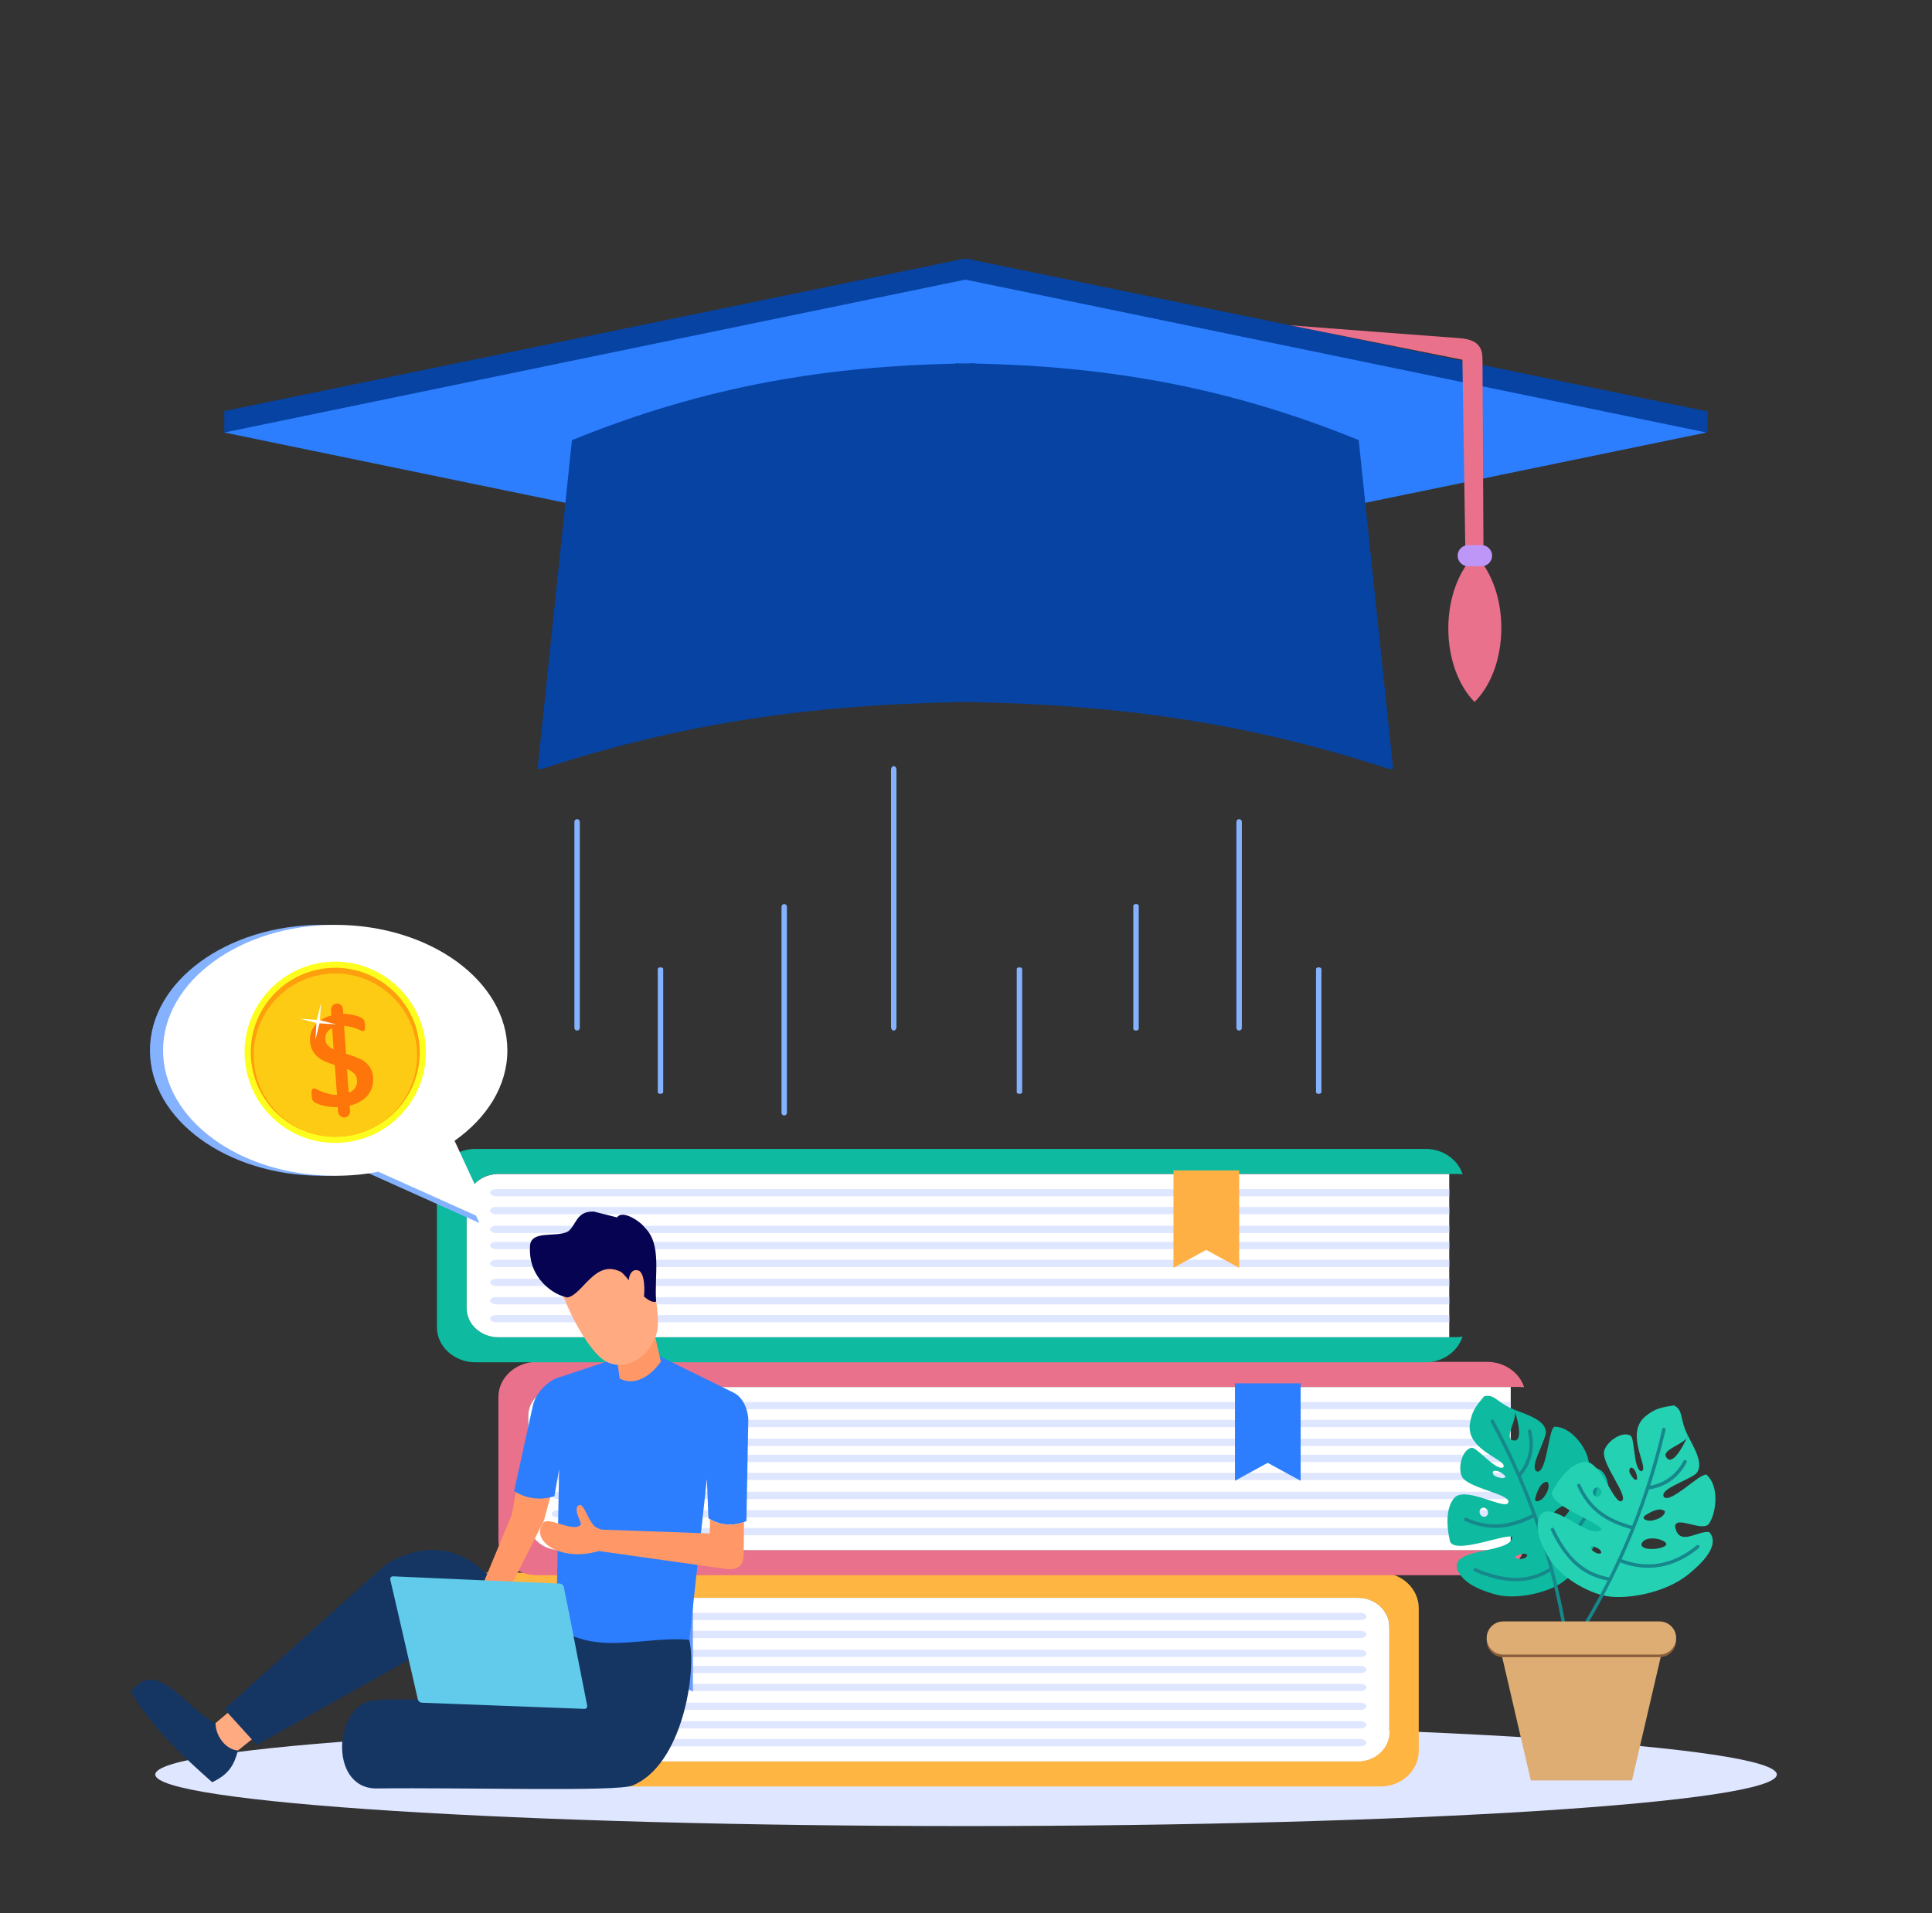 <svg xmlns="http://www.w3.org/2000/svg" enable-background="new 0 0 2000 2000" viewBox="-68.1 -57.842 2136.2 2115.71"><rect x="-68.1" y="-57.842" width="2136.2" height="2115.71" fill="#333333" stroke="none"/><path fill="#dfe6ff" fill-rule="evenodd" d="M1000.2,1961.7c493.5,0,896.3-25.8,896.3-57c0-31.1-402.7-57-896.3-57c-493.9,0-896.6,25.8-896.6,57    C103.5,1935.9,506.3,1961.7,1000.2,1961.7L1000.2,1961.7z" clip-rule="evenodd"/><polygon fill="#0643a3" fill-rule="evenodd" points="179.9 396.8 179.9 420.5 241.6 423 249.9 411.3 589.7 481.3 999.3 565.9 1408.8 481.3 1750.1 411.1 1758.4 423 1820.1 420.2 1820.1 396.8 1816.9 396.6 1408.8 312.3 999.3 228 589.7 312.3" clip-rule="evenodd"/><polygon fill="#2c7efe" fill-rule="evenodd" points="999.3 251.4 1408.8 335.9 1818.6 420.5 1408.8 505 999.3 589.3 589.7 505 179.9 420.5 589.7 335.9" clip-rule="evenodd"/><path fill="#0643a3" fill-rule="evenodd" d="M1009.7,343.8v0.4c139,3,273.8,23.2,424.5,84.7l38.1,363.6h-5.1c-160.5-52.8-306.1-70.7-456-73.7v-0.2     c-4,0-7.9,0-11.9,0c-4,0-7.9,0-11.9,0v0.2c-149.9,3-295.5,20.9-456,73.7h-5.1L564.3,429c150.7-61.5,285.5-81.7,424.5-84.7v-0.4     c3.4,0.2,7,0.2,10.4,0.2C1002.7,344,1006.1,344,1009.7,343.8L1009.7,343.8z" clip-rule="evenodd"/><path fill="#ea718b" fill-rule="evenodd" d="M1548.9,340l-190.7-38.1c62.8,4.9,125.4,9.6,188.2,14.3c23.2,1.9,24.7,13.6,24.7,25.1l1.5,294.6h-19.2     L1548.9,340z" clip-rule="evenodd"/><path fill="#ea718b" fill-rule="evenodd" d="M1562.3,718.5c-17.5-17.7-29-47.5-29-81.3c0-34.1,11.7-64.1,29.6-81.7c17.5,17.7,29,47.5,29,81.1     C1591.9,670.8,1580.2,700.8,1562.3,718.5L1562.3,718.5z" clip-rule="evenodd"/><path fill="#be96f8" fill-rule="evenodd" d="M1555.3,545h14.7c6.4,0,11.7,5.3,11.7,11.7l0,0c0,6.6-5.3,11.7-11.7,11.7h-14.7c-6.4,0-11.7-5.1-11.7-11.7     l0,0C1543.6,550.3,1548.9,545,1555.3,545L1555.3,545z" clip-rule="evenodd"/><path fill="#feb542" fill-rule="evenodd" d="M423.3,1681.5h1035.4c22.9,0,41.9,17.7,41.9,39.1v158.2c0,21.4-19,39.1-41.9,39.1H423.3      c-19.2,0-35.5-12.1-40.4-28.5c2.2,0.4,4.4,0.7,6.6,0.7h1044c19,0,34.6-14.3,34.6-32v-116.7c0-17.4-15.7-32-34.6-32h-1044      c-2.2,0-4.4,0.2-6.6,0.7C387.7,1693.7,404.1,1681.5,423.3,1681.5L423.3,1681.5z" clip-rule="evenodd"/><path fill="#fff" fill-rule="evenodd" d="M397.4,1709.3h1036.1c19,0,34.6,14.6,34.6,32V1858c0,17.7-15.7,32-34.6,32H397.4V1709.3z" clip-rule="evenodd"/><path fill="#dfe6ff" fill-rule="evenodd" d="M397.4,1845.7H1436c3.8,0,6.8,1.8,6.8,4l0,0c0,2-3.1,4-6.8,4H397.4V1845.7z" clip-rule="evenodd"/><path fill="#dfe6ff" fill-rule="evenodd" d="M397.4,1865.5H1436c3.8,0,6.8,1.8,6.8,4l0,0c0,2.2-3.1,4-6.8,4H397.4V1865.5z" clip-rule="evenodd"/><path fill="#dfe6ff" fill-rule="evenodd" d="M397.4,1784.6H1436c3.8,0,6.8,1.8,6.8,4l0,0c0,2.2-3.1,4-6.8,4H397.4V1784.6z" clip-rule="evenodd"/><path fill="#dfe6ff" fill-rule="evenodd" d="M397.4,1804.4H1436c3.8,0,6.8,1.8,6.8,4l0,0c0,2.2-3.1,4-6.8,4H397.4V1804.4z" clip-rule="evenodd"/><path fill="#dfe6ff" fill-rule="evenodd" d="M397.4,1825.2H1436c3.8,0,6.8,1.8,6.8,4l0,0c0,2.2-3.1,4-6.8,4H397.4V1825.2z" clip-rule="evenodd"/><path fill="#dfe6ff" fill-rule="evenodd" d="M397.4,1725.9H1436c3.8,0,6.8,1.8,6.8,4l0,0c0,2.2-3.1,4-6.8,4H397.4V1725.9z" clip-rule="evenodd"/><path fill="#dfe6ff" fill-rule="evenodd" d="M397.4,1745.7H1436c3.8,0,6.8,1.8,6.8,4l0,0c0,2.2-3.1,4-6.8,4H397.4V1745.7z" clip-rule="evenodd"/><path fill="#dfe6ff" fill-rule="evenodd" d="M397.4,1766.7H1436c3.8,0,6.8,1.8,6.8,4l0,0c0,2.2-3.1,4-6.8,4H397.4V1766.7z" clip-rule="evenodd"/><polygon fill="#6799fe" fill-rule="evenodd" points="626.5 1705.4 698 1705.4 698 1813 685.8 1806.2 662.2 1793.4 638.8 1806.2 626.5 1813" clip-rule="evenodd"/><path fill="#ea718b" fill-rule="evenodd" d="M1576.1,1448.3H525.6c-23.4,0-42.6,17.4-42.6,38.8v158.4c0,21.4,19.2,38.8,42.6,38.8h1050.4      c19.4,0,36-12.1,41-28.5c-2.2,0.4-4.4,0.7-6.8,0.7H551c-19.2,0-35.1-14.3-35.1-32v-116.5c0-17.7,15.9-32,35.1-32h1059.3      c2.4,0,4.6,0.2,6.8,0.4C1612,1460.2,1595.5,1448.3,1576.1,1448.3L1576.1,1448.3z" clip-rule="evenodd"/><path fill="#fff" fill-rule="evenodd" d="M1602.3,1476.1H551c-19.2,0-35.1,14.3-35.1,32v116.5c0,17.7,15.9,32,35.1,32h1051.3V1476.1z" clip-rule="evenodd"/><path fill="#dfe6ff" fill-rule="evenodd" d="M1602.3,1612.3H548.6c-3.8,0-6.8,1.8-6.8,4l0,0c0,2.2,3.1,4,6.8,4h1053.7V1612.3z" clip-rule="evenodd"/><path fill="#dfe6ff" fill-rule="evenodd" d="M1602.3,1632.1H548.6c-3.8,0-6.8,1.8-6.8,4l0,0c0,2.2,3.1,4,6.8,4h1053.7V1632.1z" clip-rule="evenodd"/><path fill="#dfe6ff" fill-rule="evenodd" d="M1602.3,1551.1H548.6c-3.8,0-6.8,1.8-6.8,4l0,0c0,2.2,3.1,4,6.8,4h1053.7V1551.1z" clip-rule="evenodd"/><path fill="#dfe6ff" fill-rule="evenodd" d="M1602.3,1571H548.6c-3.8,0-6.8,1.8-6.8,4l0,0c0,2.2,3.1,4,6.8,4h1053.7V1571z" clip-rule="evenodd"/><path fill="#dfe6ff" fill-rule="evenodd" d="M1602.3,1592H548.6c-3.8,0-6.8,1.8-6.8,4l0,0c0,2.2,3.1,4,6.8,4h1053.7V1592z" clip-rule="evenodd"/><path fill="#dfe6ff" fill-rule="evenodd" d="M1602.3,1492.7H548.6c-3.8,0-6.8,1.8-6.8,4l0,0c0,2,3.1,4,6.8,4h1053.7V1492.7z" clip-rule="evenodd"/><path fill="#dfe6ff" fill-rule="evenodd" d="M1602.3,1512.5H548.6c-3.8,0-6.8,1.8-6.8,4l0,0c0,2.2,3.1,4,6.8,4h1053.7V1512.5z" clip-rule="evenodd"/><path fill="#dfe6ff" fill-rule="evenodd" d="M1602.3,1533.3H548.6c-3.8,0-6.8,1.8-6.8,4l0,0c0,2.2,3.1,4,6.8,4h1053.7V1533.3z" clip-rule="evenodd"/><polygon fill="#2c7efe" fill-rule="evenodd" points="1370 1472.1 1297.4 1472.1 1297.4 1579.8 1309.8 1573 1333.6 1560 1357.4 1573 1370 1579.8" clip-rule="evenodd"/><g><path fill="#0ebaa0" fill-rule="evenodd" d="M1508.1,1212.8H457.6c-23.4,0-42.6,17.4-42.6,38.8v158.4c0,21.4,19.2,38.8,42.6,38.8h1050.4      c19.4,0,36-12.1,41-28.5c-2.2,0.4-4.4,0.7-6.8,0.7H483c-19.2,0-35.1-14.3-35.1-32v-116.5c0-17.7,15.9-32,35.1-32h1059.3      c2.4,0,4.6,0.2,6.8,0.4C1544,1224.7,1527.5,1212.8,1508.1,1212.8L1508.1,1212.8z" clip-rule="evenodd"/><path fill="#fff" fill-rule="evenodd" d="M1534.3,1240.6H483c-19.2,0-35.1,14.3-35.1,32v116.5c0,17.7,15.9,32,35.1,32h1051.3V1240.6z" clip-rule="evenodd"/><path fill="#dfe6ff" fill-rule="evenodd" d="M1534.3,1376.7H480.6c-3.8,0-6.8,1.8-6.8,4l0,0c0,2.2,3.1,4,6.8,4h1053.7V1376.7z" clip-rule="evenodd"/><path fill="#dfe6ff" fill-rule="evenodd" d="M1534.3,1396.6H480.6c-3.8,0-6.8,1.8-6.8,4l0,0c0,2.2,3.1,4,6.8,4h1053.7V1396.6z" clip-rule="evenodd"/><path fill="#dfe6ff" fill-rule="evenodd" d="M1534.3,1315.6H480.6c-3.8,0-6.8,1.8-6.8,4l0,0c0,2.2,3.1,4,6.8,4h1053.7V1315.6z" clip-rule="evenodd"/><path fill="#dfe6ff" fill-rule="evenodd" d="M1534.3,1335.5H480.6c-3.8,0-6.8,1.8-6.8,4l0,0c0,2.2,3.1,4,6.8,4h1053.7V1335.5z" clip-rule="evenodd"/><path fill="#dfe6ff" fill-rule="evenodd" d="M1534.3,1356.4H480.6c-3.8,0-6.8,1.8-6.8,4l0,0c0,2.2,3.1,4,6.8,4h1053.7V1356.4z" clip-rule="evenodd"/><path fill="#dfe6ff" fill-rule="evenodd" d="M1534.3,1257.2H480.6c-3.8,0-6.8,1.8-6.8,4l0,0c0,2,3.1,4,6.8,4h1053.7V1257.2z" clip-rule="evenodd"/><path fill="#dfe6ff" fill-rule="evenodd" d="M1534.3,1277H480.6c-3.8,0-6.8,1.8-6.8,4l0,0c0,2.2,3.1,4,6.8,4h1053.7V1277z" clip-rule="evenodd"/><path fill="#dfe6ff" fill-rule="evenodd" d="M1534.3,1297.8H480.6c-3.8,0-6.8,1.8-6.8,4l0,0c0,2.2,3.1,4,6.8,4h1053.7V1297.8z" clip-rule="evenodd"/><polygon fill="#ffb044" fill-rule="evenodd" points="1302 1236.6 1229.4 1236.6 1229.4 1344.3 1241.8 1337.5 1265.6 1324.5 1289.4 1337.5 1302 1344.3" clip-rule="evenodd"/></g><g><path fill="#0ebaa0" fill-rule="evenodd" d="M1652.2,1696.4c20.6-10,51-46.8,56.4-81.2c1.7-10.5,7.4-46.9-13.8-49.7       c-10.9,6.8-14.1,35.2-32.6,20.2c-6.8-9.9,26.2-14.8,26.4-26.5c-1.9-15.8-20-39.9-38.3-39.1c-6.5,4.7-8,50.2-18.5,49.6       c-9.7-3,6.2-28.1,9.3-42.1c1.6-14.5-21.3-21-34.8-26.4c6,17.6,7.5,33.1,1,34.1c-15.8,0.5,4.6-25.7-1-34.1       c-19.6-7.8-21.6-17.7-33.4-14.8c-9.5,11.3-13.6,16.7-15.8,30.6c-4,30.2,43.1,39.7,36.9,48c-8.3,4.3-30.1-23.8-35.4-21.6       c-11.5,2.8-15.8,26.9-8.5,34.3c10.8,11,51.1,17.4,49.7,25.6c-1.7,10.5-44.9-17.1-59-5.5c-10.6,10.7-9.4,32.4-6.1,46.7       c0.6,20.2,66.4-8.7,69.3-2c-2.9,18.9-72.7,10.3-59.8,37.8c8.2,14.1,23.5,19.9,38.9,24.6       C1606.5,1712.2,1637.7,1704,1652.2,1696.4L1652.2,1696.4z M1570.1,1610.1c2.2-1.2,5.1-0.2,6.5,2.3c1.3,2.5,0.6,5.5-1.6,6.7       c-2.2,1.2-5.2,0.2-6.5-2.3S1567.9,1611.3,1570.1,1610.1L1570.1,1610.1z M1629.5,1598.7c-1.8,7.5,8.2,2.2,10-1.6       c3.2-4.2,6.6-11.1,3.4-16.1C1636.2,1580.7,1632.1,1589.3,1629.5,1598.7L1629.5,1598.7z M1647.8,1625.6       c-5.3-10,14.7-21.8,20.2-18.8C1671.9,1611,1653.3,1631.6,1647.8,1625.6L1647.8,1625.6z M1608.5,1662.8c-3.8,1.9,2,4.2,4.3,3.6       c2.9-0.2,7.1-1.2,7.9-4.3C1618.4,1659.2,1613.3,1660.6,1608.5,1662.8L1608.5,1662.8z M1583.5,1569c4.6-1.2,10,2.6,13,5.9       c-1,3.4-6,1.6-9.2,0.7C1583.7,1574.8,1580.7,1570.9,1583.5,1569L1583.5,1569z" clip-rule="evenodd"/><path fill="#16888c" d="M1664.4,1768.9c-0.3-0.3-0.5-0.7-0.6-1.1c-13.1-91-40.4-173.7-83.6-253         c-0.5-0.9-0.2-2.1,0.8-2.6c0.9-0.5,2.1-0.2,2.6,0.8c22.7,41.7,41.5,85.6,55.7,130.4c12.6,39.7,22.1,81.3,28.3,123.9         c0.2,1-0.6,2-1.6,2.2C1665.4,1769.6,1664.8,1769.3,1664.4,1768.9z"/><path fill="#16888c" d="M1610.1,1575.5c-0.7-0.7-0.8-1.8-0.1-2.6c11.8-13.7,15.6-29.6,11.3-47.4         c-0.2-1,0.4-2.1,1.4-2.3c1-0.2,2.1,0.4,2.3,1.4c2.2,9.1,2.4,17.9,0.6,26.1c-1.9,8.9-6.2,17.2-12.7,24.7         C1612.2,1576.2,1611,1576.3,1610.1,1575.5C1610.1,1575.6,1610.1,1575.5,1610.1,1575.5z"/><path fill="#16888c" d="M1639.7,1656.3c-0.2-0.2-0.4-0.4-0.5-0.7c-0.4-1,0.2-2.1,1.2-2.4         c30.1-10.6,48.6-33.8,53.7-67.1c0.2-1,1.1-1.8,2.2-1.6c1,0.2,1.8,1.1,1.6,2.2c-5.3,34.8-24.7,59.1-56.2,70.2         C1640.9,1657,1640.2,1656.8,1639.7,1656.3z"/><path fill="#16888c" d="M1551.2,1623.9c-0.6-0.5-0.7-1.4-0.4-2.1c0.4-1,1.6-1.4,2.5-1         c24.6,10.9,46.2,9.6,74.6-4.7c0.9-0.5,2.1-0.1,2.6,0.9c0.5,0.9,0.1,2.1-0.9,2.6c-14.2,7.1-26.2,11-37.8,12         c-13.2,1.2-26.3-1.2-40-7.3C1551.6,1624.2,1551.4,1624.1,1551.2,1623.9z"/><path fill="#16888c" d="M1561.7,1679.7c-0.5-0.5-0.7-1.4-0.4-2.1c0.4-1,1.6-1.4,2.5-1         c42.3,18.4,66.3,9.2,82.5-0.9c0.9-0.6,2.1-0.3,2.6,0.6c0.6,0.9,0.3,2.1-0.6,2.6c-17,10.6-42.1,20.3-86.1,1.2         C1562.1,1680,1561.9,1679.8,1561.7,1679.7z"/><path fill="#24d1b3" fill-rule="evenodd" d="M1703.2,1706.3c22,6.2,69.2-1.1,96-23.4c8.2-6.7,36.7-30.2,22.7-46.3       c-12.6-2.2-33.9,17-37.9-6.5c1.5-11.9,29.4,6.3,37.3-2.4c9-13.1,11.5-43.1-2.8-54.7c-8-0.8-39.3,32.2-46.8,24.8       c-5.2-8.7,23.3-16.9,34.9-25.3c10.8-9.7-2-29.8-8.5-42.8c-7.2,17.2-16.4,29.8-21.9,26.2c-12.2-10.1,20.5-16.2,21.9-26.2       c-9.5-18.9-4.4-27.5-15.2-33.2c-14.6,2.1-21.3,3.5-32.1,12.4c-23,20,5.9,58.3-4.2,60.4c-9-2.3-6.8-37.9-12.2-39.6       c-10.5-5.5-29.6,9.6-29.1,20.1c0.8,15.4,26.7,46.8,20.1,52.1c-8.2,6.7-22.3-42.6-40.5-43.2c-15,0.9-28.5,18-35.5,30.8       c-12.9,15.5,55.4,37.5,53.2,44.5c-14.7,12.2-61.2-40.5-69.8-11.4c-3.2,16,4.4,30.5,12.8,44.2       C1658.5,1687.8,1687.4,1702.3,1703.2,1706.3L1703.2,1706.3z M1699,1587.3c2.5,0.6,4,3.3,3.4,6c-0.7,2.8-3.2,4.5-5.7,3.9       c-2.5-0.6-4-3.3-3.4-6C1694,1588.5,1696.5,1586.7,1699,1587.3L1699,1587.3z M1751.1,1618.1c-6.4,4.4,4.7,7.1,8.6,5.4       c5.2-1.1,12.4-3.9,13.2-9.8C1768,1609.1,1759.2,1612.7,1751.1,1618.1L1751.1,1618.1z M1746.8,1650.3c2.7-11,25.5-6.5,27.6-0.7       C1774.7,1655.4,1747.1,1658.5,1746.8,1650.3L1746.8,1650.3z M1692.8,1652.2c-4.1-1.1-1.3,4.5,0.8,5.5c2.3,1.8,6.1,3.7,8.8,2       C1702.6,1656,1697.9,1653.7,1692.8,1652.2L1692.8,1652.2z M1736.3,1565.3c4.3,2.2,5.7,8.5,5.8,13c-3,1.9-5.5-2.8-7.3-5.6       C1732.6,1569.9,1733,1565,1736.3,1565.3L1736.3,1565.3z" clip-rule="evenodd"/><g><path fill="#16888c" d="M1664.9,1769.9c-0.6-0.6-0.8-1.6-0.3-2.4c50.5-76.8,85-156.9,105.2-244.8         c0.2-1,1.3-1.7,2.3-1.4c1,0.2,1.7,1.3,1.4,2.3c-10.7,46.3-25.7,91.6-44.8,134.5c-16.9,38.1-37.4,75.6-61,111.5         c-0.6,0.9-1.8,1.1-2.7,0.5C1665,1770.1,1664.9,1770,1664.9,1769.9z"/><path fill="#16888c" d="M1752.4,1589.1c-0.3-0.3-0.5-0.7-0.6-1.1c-0.1-1,0.6-2,1.6-2.2         c17.9-2.4,31.3-11.9,40-28c0.5-0.9,1.7-1.3,2.6-0.8c0.9,0.5,1.3,1.7,0.8,2.6c-9.2,17.3-23.6,27.4-42.8,30         C1753.4,1589.7,1752.8,1589.5,1752.4,1589.1z"/><path fill="#16888c" d="M1721,1669.1c-0.5-0.5-0.7-1.3-0.4-2.1c0.4-1,1.5-1.5,2.5-1.1         c29.5,12,58.8,7,84.7-14.6c0.8-0.7,2-0.6,2.7,0.2c0.7,0.8,0.6,2-0.2,2.7c-27,22.5-57.7,27.8-88.6,15.2         C1721.4,1669.5,1721.2,1669.3,1721,1669.1z"/><path fill="#16888c" d="M1693.1,1611c-6.9-6.8-12.6-15.2-17.2-25.2c-0.4-1,0-2.1,0.9-2.5c1-0.4,2.1,0,2.5,0.9         c11.1,24.5,28.2,37.8,58.9,45.9c1,0.3,1.6,1.3,1.4,2.3c-0.3,1-1.3,1.6-2.3,1.4c-15.4-4.1-26.9-9.2-36.3-16.1         C1698.2,1615.7,1695.6,1613.4,1693.1,1611z"/><path fill="#16888c" d="M1670.7,1670.1c-8.3-8.2-16.4-19.6-23.9-35.6c-0.4-1,0-2.1,0.9-2.5         c1-0.4,2.1,0,2.5,0.9c19.4,41.9,43.5,50.8,62.4,54c1,0.2,1.7,1.2,1.6,2.2c-0.2,1-1.2,1.7-2.2,1.6         C1699.5,1688.5,1684.9,1684,1670.7,1670.1z"/></g><polygon fill="#dead73" points="1774.4 1747.9 1736.4 1911.2 1624.5 1911.2 1586.6 1747.9"/><path fill="#8b5e3c" d="M1766.9,1774.9H1594c-10.1,0-18.3-8.2-18.3-18.3l0,0c0-10.1,8.2-18.3,18.3-18.3h172.9     c10.1,0,18.3,8.2,18.3,18.3l0,0C1785.2,1766.7,1777,1774.9,1766.9,1774.9z"/><path fill="#dead73" d="M1766.9,1772H1594c-10.1,0-18.3-8.2-18.3-18.3l0,0c0-10.1,8.2-18.3,18.3-18.3h172.9     c10.1,0,18.3,8.2,18.3,18.3l0,0C1785.2,1763.8,1777,1772,1766.9,1772z"/></g><g><path fill="#84b2fe" d="M1302,1081.9c-1.7,0-3-1.3-3-3V851.1c0-1.7,1.3-3,3-3s3,1.3,3,3v227.8       C1305,1080.6,1303.7,1081.9,1302,1081.9z"/><path fill="#84b2fe" d="M570,1081.9c-1.7,0-3-1.3-3-3V851.1c0-1.7,1.3-3,3-3c1.7,0,3,1.3,3,3v227.8       C573,1080.6,571.7,1081.9,570,1081.9z"/><path fill="#84b2fe" d="M799,1175.8c-1.7,0-3-1.3-3-3V945c0-1.7,1.3-3,3-3c1.7,0,3,1.3,3,3v227.8       C802,1174.4,800.7,1175.8,799,1175.8z"/><path fill="#84b2fe" d="M920.1,1081.9c-1.7,0-3-1.7-3-3.8V793.3c0-2.1,1.3-3.8,3-3.8c1.7,0,3,1.7,3,3.8v284.8       C923.1,1080.2,921.8,1081.9,920.1,1081.9z"/><path fill="#84b2fe" d="M1188,1081.9c-1.7,0-3-0.8-3-1.8V943.8c0-1,1.3-1.8,3-1.8s3,0.8,3,1.8v136.3       C1191,1081.1,1189.7,1081.9,1188,1081.9z"/><path fill="#84b2fe" d="M1390,1151.9c-1.7,0-3-0.8-3-1.8v-136.3c0-1,1.3-1.8,3-1.8s3,0.8,3,1.8v136.3       C1393,1151.1,1391.7,1151.9,1390,1151.9z"/><path fill="#84b2fe" d="M662.2,1151.9c-1.7,0-3-0.8-3-1.8v-136.3c0-1,1.3-1.8,3-1.8c1.7,0,3,0.8,3,1.8v136.3       C665.2,1151.1,663.9,1151.9,662.2,1151.9z"/><path fill="#84b2fe" d="M1059.1,1151.9c-1.7,0-3-0.8-3-1.8v-136.3c0-1,1.3-1.8,3-1.8c1.7,0,3,0.8,3,1.8v136.3       C1062.1,1151.1,1060.8,1151.9,1059.1,1151.9z"/></g><g><path fill="#153663" fill-rule="evenodd" d="M195,1878.1l-24.9-30.2c-33-16.1-64.7-73.8-93.3-34.8c22,38.7,59.3,73.3,89.7,100.1     C185.5,1904.3,190.9,1893.5,195,1878.1L195,1878.1z" clip-rule="evenodd"/><path fill="#ffaa81" fill-rule="evenodd" d="M194,1827.8l24.9,31.1l-23.8,19.2c-12-0.5-24.6-14.1-24.9-30.2L194,1827.8z" clip-rule="evenodd"/><path fill="#153663" fill-rule="evenodd" d="M629.3,1710.2l-82.3,30.9c-27.7-21.4-55.3-42.6-83.2-63.8c-33.5-28.8-73.1-25.9-106.5-4.1l-177.3,159.2     l35.8,39.5L399,1769.4l59.4,55.7c-37.1-0.9-75.2-5.7-111.2-2.4c-45.2,1-53.4,96.3,0,97.4c99.3-1.2,266.5,3.8,283.9-3.2     c55.4-22.5,71.4-125.8,62.9-161.2L629.3,1710.2z" clip-rule="evenodd"/><polygon fill="#ff9866" fill-rule="evenodd" points="546.2 1576.3 506.5 1569.3 497.9 1617 444.5 1745.7 467.6 1754.1 533.3 1623.9" clip-rule="evenodd"/><path fill="#2c7efe" fill-rule="evenodd" d="M546.9,1741.1c45,33,98.2,9.9,147.2,14.7l19.4-178.2c0.5,14.6,1.1,29.3,1.7,43.7c16.1,10.2,32.1,7.5,42,3.1     l2.1-112.7c-0.4-8.3-4.3-23.8-17-29.7l-97.4-47.9l-98.3,32.5c-10.9,4.8-22.1,16.7-25.3,29.2c-7.2,32.8-13.7,62.3-20.9,95.3     c11,7.4,27.1,11.4,44.5,5.8l5.2-29.8L546.9,1741.1z" clip-rule="evenodd"/><path fill="#ff9866" fill-rule="evenodd" d="M610.8,1421.5l43.3-10.9l8.5,37.5c-15.2,21.2-32.6,25.6-45.5,18.6L610.8,1421.5z" clip-rule="evenodd"/><path fill="#ffaa81" fill-rule="evenodd" d="M635.8,1317.6c-29.1,10.3-58.1,20.7-87.3,31c-1.2,20.7,32.2,90,55,100.1c28.4,12.7,56-17.6,55.8-42.2     C660.3,1383.6,649.3,1332,635.8,1317.6L635.8,1317.6z" clip-rule="evenodd"/><path fill="#060352" fill-rule="evenodd" d="M617.3,1348.3c-27.8-13.1-41.1,25.6-57.9,28.8c-15.6-2.6-43.2-21.4-41.5-55.6     c-0.4-19.8,28.9-10.2,42.1-17.4c9.5-7.4,9-22.8,28.6-22l25.6,6.5c5.7-9,25.7,4.3,30.8,11.4c19.1,18.7,10.2,53.1,12.4,81.6     C645.6,1386.2,622.4,1348.7,617.3,1348.3L617.3,1348.3z" clip-rule="evenodd"/><path fill="#ffaa81" fill-rule="evenodd" d="M643.9,1376.3c-17.9,3.6-20.8-3.4-16.7-18.4c0.2-6.5,4.4-13.7,11.7-10.1     C644.8,1352.1,644.8,1368.4,643.9,1376.3L643.9,1376.3z" clip-rule="evenodd"/><path fill="#ff9866" fill-rule="evenodd" d="M466.5,1759.4c-2.2,10.1,17.1,27.8,9.7,31.1c-7.3,2.9-13.9-14.6-16.7-13.4c-11.9,1.9-10.6,35.6-20.6,36     c-24.6,1.3-25.8-40.2,6.5-68.3l18.5,3.9C466,1749.4,468.5,1747.7,466.5,1759.4L466.5,1759.4z" clip-rule="evenodd"/><path fill="#ff9866" fill-rule="evenodd" d="M754.5,1625.4l-0.3,37c-0.4,10-5.6,16.2-18.9,15L593,1657.4l2.2-23.6l121.5,4.3l0.2-15.7     C731,1630.6,745,1628.9,754.5,1625.4L754.5,1625.4z" clip-rule="evenodd"/><path fill="#ff9866" fill-rule="evenodd" d="M592.5,1632.1c-9.8-3.5-14.4-29.4-21-25c-6.5,4.9,4.8,19.8,2.3,21.5c-8.1,8.9-35.9-10.1-41.5-2     c-14.3,20.2,20.2,43.3,61.3,31l6.8-17.7C600.6,1637.9,603.4,1636.6,592.5,1632.1L592.5,1632.1z" clip-rule="evenodd"/><path fill="#62cbec" fill-rule="evenodd" d="M366.6,1685.5c30.8,1.4,61.6,2.7,92.3,4.1c30.8,1.4,61.3,2.7,91.9,3.9c2,0.1,4.4,2,4.6,4.2     c4.5,22.2,8.8,44.3,13,66.1c4.3,21.6,8.5,43.2,12.7,64.5c0.5,2.2-0.9,3.8-3.1,3.8c-29.7-1.1-59.6-2.3-89.5-3.4     c-29.9-1.1-59.8-2.3-89.9-3.4c-2.2-0.1-4.4-1.8-4.8-4.1c-4.9-21.5-9.8-43.1-14.9-65.1c-5.1-22-10.1-44.2-15.4-66.6     C363,1687.2,364.3,1685.4,366.6,1685.5L366.6,1685.5z" clip-rule="evenodd"/></g><g><path fill="#84b2fe" d="M287.9,965c105.1,0,190.4,62.4,190.4,138.8c0,39.3-22.5,74.7-58.4,100l42.1,91L335.7,1238      c-15.2,3.1-31.2,4.5-47.8,4.5c-105.1,0-190.2-62.1-190.2-138.8C97.8,1027.4,182.9,965,287.9,965L287.9,965z"/><path fill="#fff" d="M302.5,965c105.1,0,190.4,62.4,190.4,138.8c0,39.3-22.5,74.7-58.4,100l42.1,91L350.2,1238      c-15.2,3.1-31.2,4.5-47.8,4.5c-105.1,0-190.2-62.1-190.2-138.8C112.3,1027.4,197.4,965,302.5,965L302.5,965z"/><path fill="#fefe1e" fill-rule="evenodd" d="M295.6,1005.9c55.1-3.8,103,37.9,107,93c3.8,55.3-37.9,103.2-93,107c-55.3,4-103.2-37.7-107-93      C198.6,1057.8,240.3,1009.9,295.6,1005.9L295.6,1005.9z" clip-rule="evenodd"/><path fill="#fe9f0e" fill-rule="evenodd" d="M296,1012.7c51.5-3.6,96.2,35.3,99.8,86.8c3.6,51.3-35.3,96-86.8,99.6c-51.5,3.6-96-35.1-99.6-86.6      C205.8,1061,244.5,1016.4,296,1012.7L296,1012.7z" clip-rule="evenodd"/><path fill="#fecb14" fill-rule="evenodd" d="M296.4,1019c49.7-3.4,93,34.1,96.4,83.8c3.6,49.9-34.1,93-83.8,96.4c-49.7,3.6-92.8-34.1-96.4-83.8      C209.2,1065.6,246.7,1022.6,296.4,1019L296.4,1019z" clip-rule="evenodd"/><path fill="#fe7509" fill-rule="evenodd" d="M344.5,1133.8c0.2,4.8-0.4,9.2-2,13c-1.6,3.8-4,7.2-7.2,10c-3.2,2.6-7,5-11.6,6.6c-1.8,0.6-3.4,1-5.2,1.4      l0.4,6.2c0.4,3.6-2.4,6.8-6,7l0,0c-3.8,0.2-6.8-2.6-7.2-6.2l-0.4-5.2c-2.4,0-4.8,0-7-0.2c-3.2-0.4-6-0.8-8.6-1.4      c-2.6-0.6-4.6-1.2-6.4-2c-1.8-0.8-3.2-1.4-4-2c-0.8-0.6-1.6-1.6-2-2.8c-0.4-1.2-0.8-2.8-0.8-5c-0.2-1.4-0.2-2.4,0-3.4      c0-0.8,0.2-1.6,0.2-2.2c0.2-0.6,0.6-1,1-1.2c0.4-0.2,0.8-0.4,1.2-0.4c0.8-0.2,2,0.2,3.6,1c1.6,1,3.6,1.8,6,2.8      c2.4,0.8,5.2,1.6,8.2,2.4c2.4,0.6,5,0.8,7.8,0.8l-2.4-32.9l-1-0.4c-3.2-1-6.2-2-9.2-3.4c-3-1.2-5.8-2.8-8.2-4.8      c-2.4-2-4.6-4.4-6.2-7.4c-1.6-2.8-2.4-6.2-2.8-10.4c-0.2-3.6,0.2-7.2,1.4-10.6c1.4-3.4,3.4-6.6,6.2-9.2c2.8-2.8,6.4-5,10.6-7      c1.8-0.6,3.4-1.2,5.4-1.8l-0.4-6c-0.2-3.6,2.4-6.8,6.2-7l0,0c3.6-0.4,6.8,2.4,7,6l0.4,5.4c1.6,0,3.2,0,4.8,0.2      c2.6,0.2,4.8,0.6,7,1.2c2.2,0.4,4,1,5.6,1.6c1.4,0.8,2.6,1.2,3.4,1.8c0.8,0.6,1.4,1,1.6,1.4c0.4,0.4,0.6,0.8,0.8,1.4      c0,0.4,0.2,1,0.4,1.8c0.2,0.8,0.2,1.6,0.4,2.8c0,1.2,0,2.2,0,3c0,0.8-0.2,1.6-0.4,2.2c-0.2,0.6-0.4,1-0.8,1.2      c-0.4,0.2-0.8,0.4-1.2,0.4c-0.6,0-1.6-0.2-3-1c-1.2-0.6-2.8-1.2-4.8-2c-2.2-0.8-4.4-1.4-7.2-2c-1.6-0.4-3.6-0.6-5.8-0.6      l2.2,30.7c1.2,0.4,2.2,0.8,3.2,1c3.2,1,6.4,2.2,9.4,3.4c3.2,1.2,6,2.8,8.4,4.6c2.4,2,4.4,4.2,6,7      C343.1,1126.4,344.1,1129.8,344.5,1133.8L344.5,1133.8z M317.4,1150.6c1.8-0.6,3.2-1.4,4.4-2.4c1.8-1.4,3-3,3.8-5      c1-2,1.2-4.2,1-6.8c-0.2-2.6-1-4.8-2.6-6.4c-1.4-1.6-3.4-3.2-5.8-4.4c-0.8-0.4-1.6-0.8-2.6-1.2L317.4,1150.6z M299.2,1079.3      c-1.4,0.6-2.8,1.4-3.8,2.4c-1.4,1.2-2.4,2.8-3,4.4c-0.6,1.8-0.8,3.6-0.8,5.4c0.2,2.8,1.2,5,2.6,6.6c1.6,1.8,3.6,3.2,6,4.4      c0.2,0.2,0.4,0.2,0.6,0.4L299.2,1079.3z" clip-rule="evenodd"/><polygon fill="#fff" fill-rule="evenodd" points="286.8 1051.6 285.6 1070.5 304 1075.1 285.2 1073.9 280.6 1092.3 281.8 1073.5 263.3 1068.8 282.2 1070.1" clip-rule="evenodd"/></g></svg>